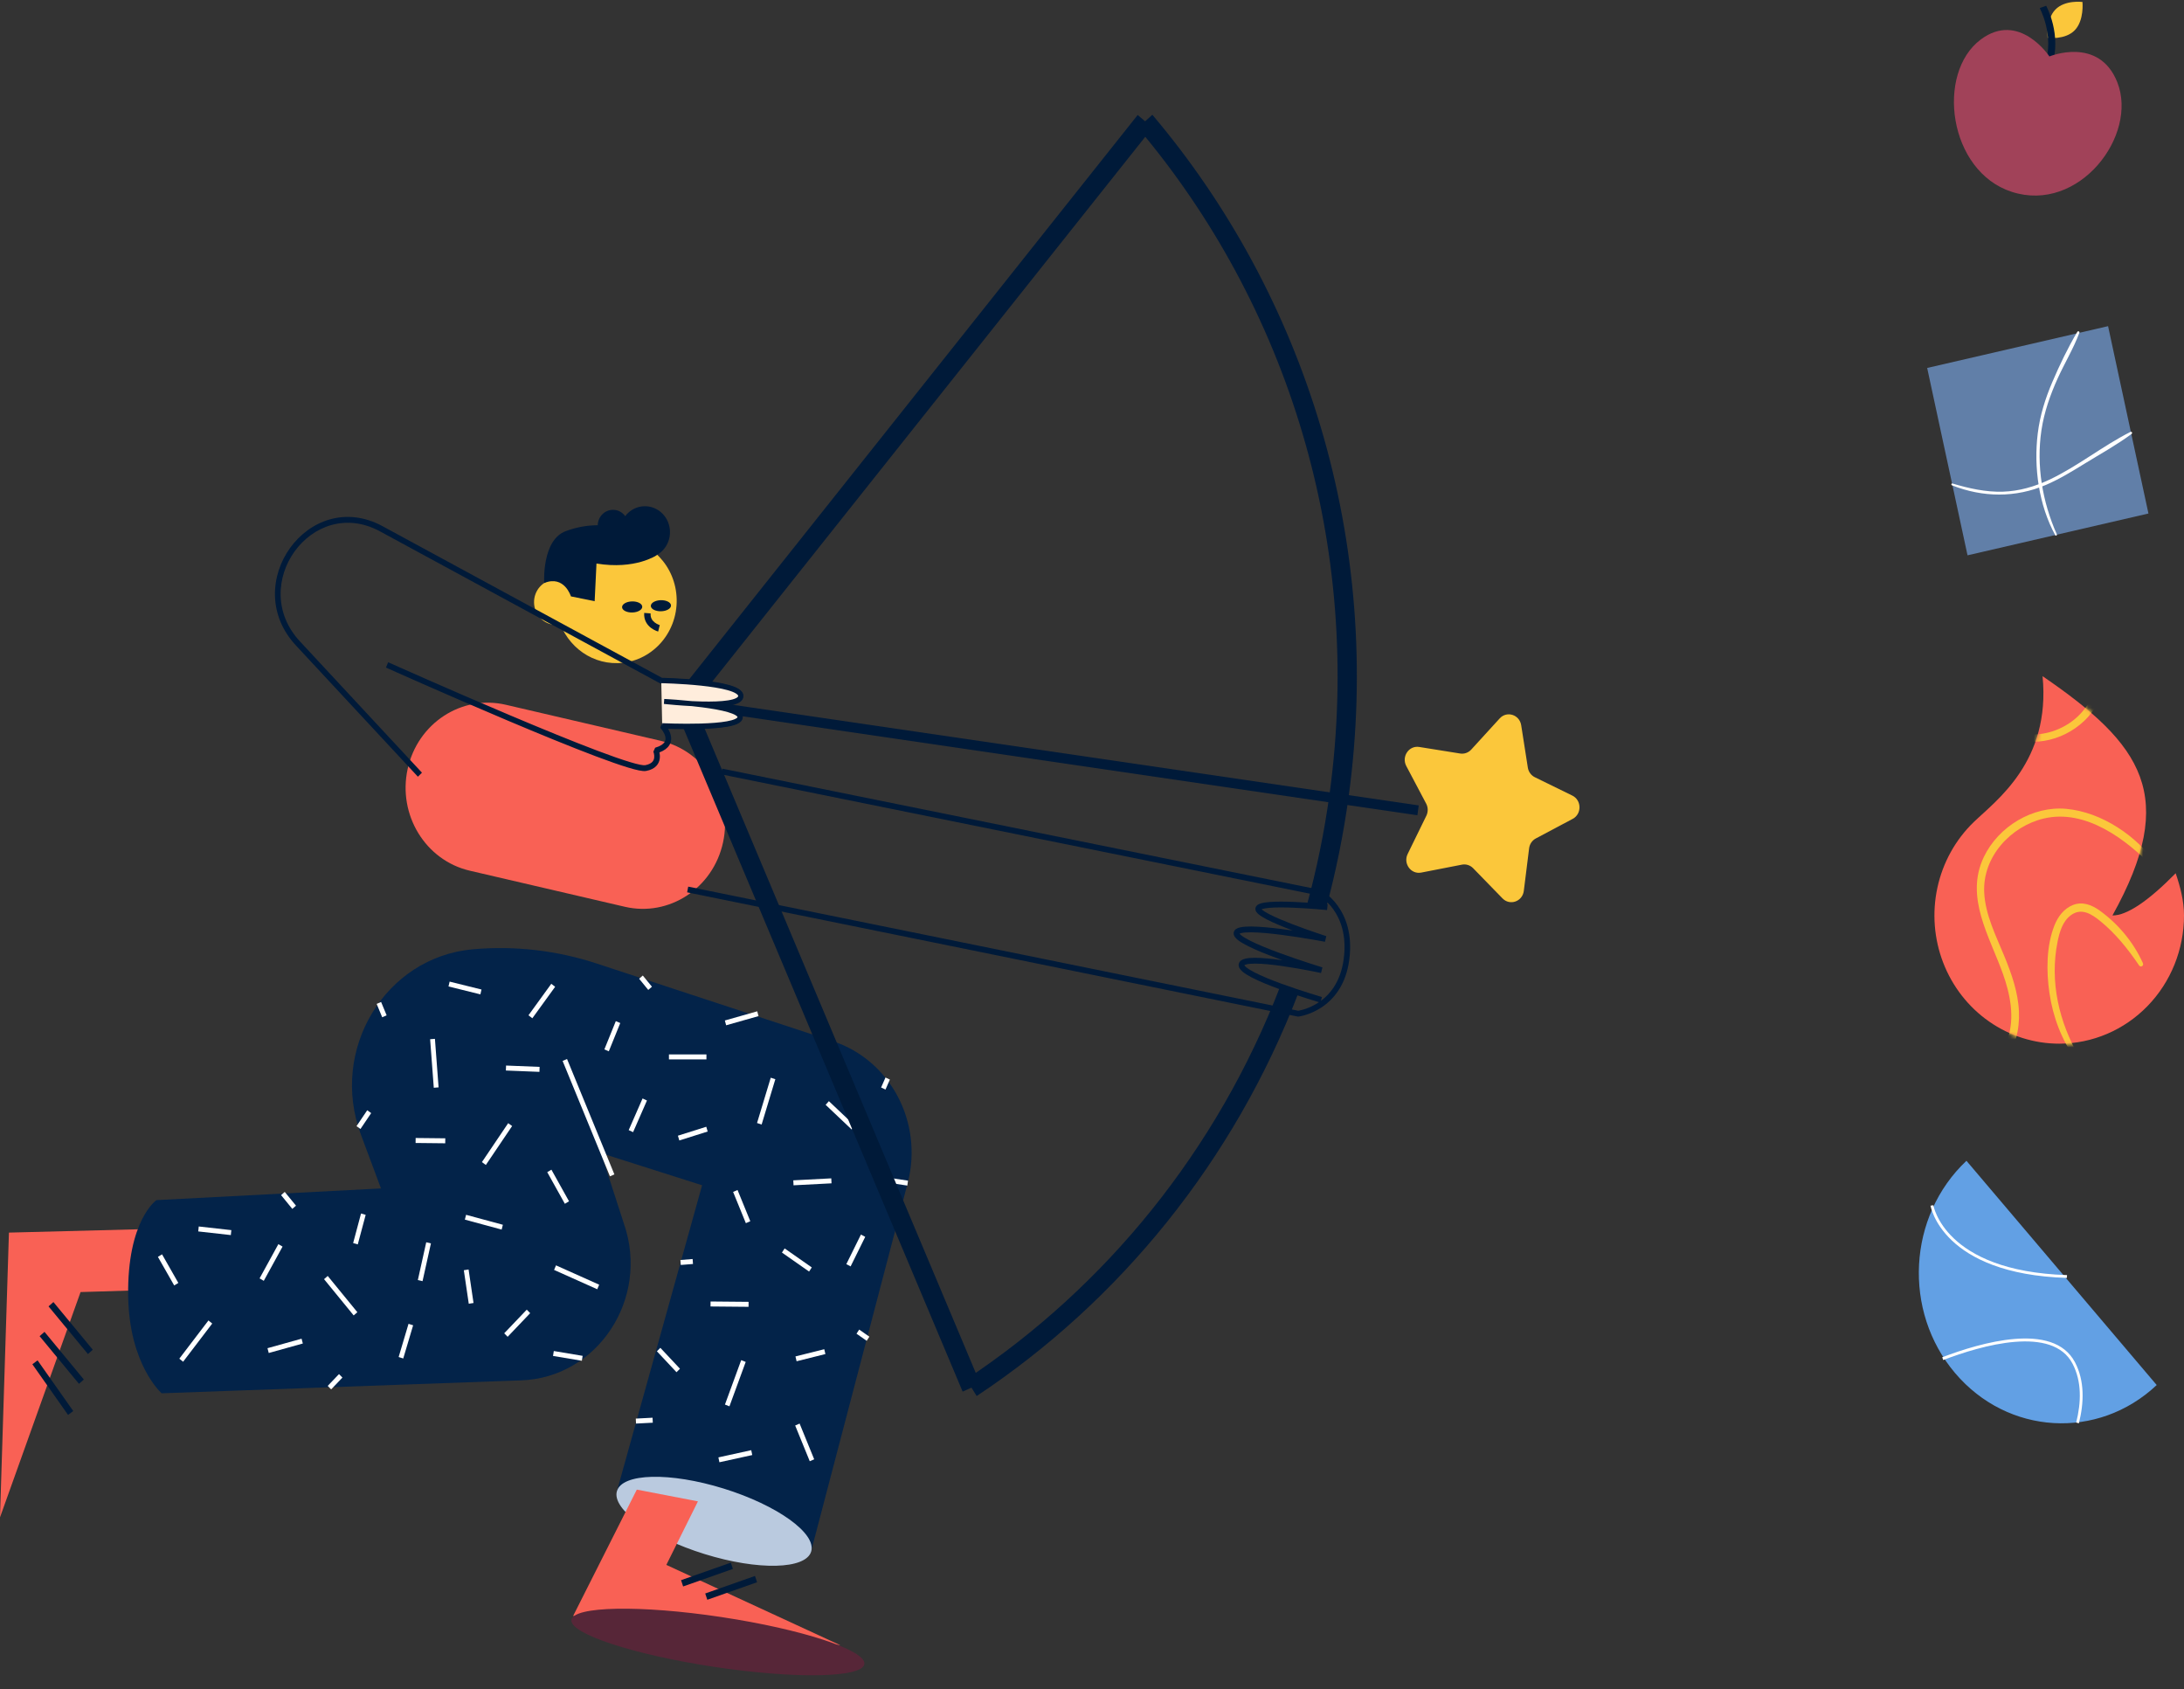 <svg width="560" height="433" viewBox="0 0 560 433" fill="none" xmlns="http://www.w3.org/2000/svg">
<rect x="0" y="0" width="560" height="433" fill="#333333" stroke="none"/>
<path d="M38.774 315.053L2.292 315.99L0 388.989L20.657 331.233L47.876 330.412" fill="#F96155"/>
<path fill-rule="evenodd" clip-rule="evenodd" d="M22.539 347.119L12.445 334.901L13.697 333.795L23.791 346.014L22.539 347.119Z" fill="#001A39"/>
<path fill-rule="evenodd" clip-rule="evenodd" d="M20.248 354.757L10.158 342.539L11.41 341.434L21.5 353.652L20.248 354.757Z" fill="#001A39"/>
<path fill-rule="evenodd" clip-rule="evenodd" d="M17.452 362.732L8.301 349.744L9.631 348.741L18.782 361.73L17.452 362.732Z" fill="#001A39"/>
<path d="M97.685 304.666L92.541 290.87C84.427 269.094 98.775 245.352 121.259 243.357C131.99 242.403 142.8 243.65 153.067 247.029L213.563 266.924C228.344 271.784 236.796 287.822 232.734 303.304L207.864 398.108L158.181 382.282L180.023 303.853L154.104 295.614L160.013 313.798C166.584 332.939 153.272 353.17 133.645 353.872L41.443 357.183C41.443 357.183 33.123 349.898 32.864 332.263C32.575 312.845 40.11 307.662 40.11 307.662L97.685 304.666Z" fill="#032349"/>
<path fill-rule="evenodd" clip-rule="evenodd" d="M156.397 301.562L144.258 271.982L145.394 271.483L157.533 301.063L156.397 301.562Z" fill="white"/>
<path d="M208.004 397.719C209.348 393.081 199.284 385.865 185.526 381.6C171.768 377.336 159.526 377.638 158.182 382.276C156.838 386.914 166.901 394.13 180.659 398.395C194.417 402.659 206.66 402.357 208.004 397.719Z" fill="#BACADF"/>
<path d="M163.285 381.878L146.957 414.262L215.453 421.765L170.856 401.176L178.958 384.891" fill="#F96155"/>
<path d="M221.635 426.599C222.132 423.071 205.721 417.676 184.978 414.55C164.236 411.424 147.018 411.75 146.521 415.278C146.024 418.806 162.436 424.201 183.178 427.327C203.92 430.453 221.138 430.127 221.635 426.599Z" fill="#572638"/>
<path fill-rule="evenodd" clip-rule="evenodd" d="M187.92 402.208L175.164 406.703L174.633 405.091L187.389 400.596L187.92 402.208Z" fill="#001A39"/>
<path fill-rule="evenodd" clip-rule="evenodd" d="M194.119 405.625L181.358 410.116L180.828 408.504L193.588 404.013L194.119 405.625Z" fill="#001A39"/>
<path fill-rule="evenodd" clip-rule="evenodd" d="M45.98 348.307L53.449 338.51L54.419 339.301L46.95 349.098L45.98 348.307Z" fill="white"/>
<path fill-rule="evenodd" clip-rule="evenodd" d="M44.665 329.54L40.488 322.208L41.552 321.56L45.729 328.892L44.665 329.54Z" fill="white"/>
<path fill-rule="evenodd" clip-rule="evenodd" d="M59.187 316.625L50.83 315.688L50.963 314.419L59.32 315.355L59.187 316.625Z" fill="white"/>
<path fill-rule="evenodd" clip-rule="evenodd" d="M66.562 327.723L71.377 318.948L72.45 319.578L67.636 328.353L66.562 327.723Z" fill="white"/>
<path fill-rule="evenodd" clip-rule="evenodd" d="M77.649 344.42L68.909 346.855L68.588 345.622L77.328 343.187L77.649 344.42Z" fill="white"/>
<path fill-rule="evenodd" clip-rule="evenodd" d="M90.688 337.221L83.088 327.926L84.031 327.102L91.63 336.396L90.688 337.221Z" fill="white"/>
<path fill-rule="evenodd" clip-rule="evenodd" d="M74.955 309.913L72.07 306.384L73.013 305.56L75.897 309.088L74.955 309.913Z" fill="white"/>
<path fill-rule="evenodd" clip-rule="evenodd" d="M93.763 311.436L91.739 319.012L90.549 318.671L92.573 311.096L93.763 311.436Z" fill="white"/>
<path fill-rule="evenodd" clip-rule="evenodd" d="M107.141 328.154L109.293 318.468L110.496 318.754L108.344 328.44L107.141 328.154Z" fill="white"/>
<path fill-rule="evenodd" clip-rule="evenodd" d="M105.931 339.749L103.397 348.26L102.217 347.884L104.751 339.373L105.931 339.749Z" fill="white"/>
<path fill-rule="evenodd" clip-rule="evenodd" d="M153.143 330.513L142.074 325.559L142.564 324.387L153.633 329.342L153.143 330.513Z" fill="white"/>
<path fill-rule="evenodd" clip-rule="evenodd" d="M135.945 336.64L130.164 342.7L129.285 341.804L135.066 335.743L135.945 336.64Z" fill="white"/>
<path fill-rule="evenodd" clip-rule="evenodd" d="M87.802 353.155L84.91 356.185L84.031 355.288L86.924 352.258L87.802 353.155Z" fill="white"/>
<path fill-rule="evenodd" clip-rule="evenodd" d="M120.15 325.443L121.417 334.035L120.197 334.228L118.93 325.635L120.15 325.443Z" fill="white"/>
<path fill-rule="evenodd" clip-rule="evenodd" d="M128.627 315.216L119.195 312.662L119.508 311.427L128.939 313.981L128.627 315.216Z" fill="white"/>
<path fill-rule="evenodd" clip-rule="evenodd" d="M166.22 253.778L163.879 250.909L164.822 250.086L167.164 252.954L166.22 253.778Z" fill="white"/>
<path fill-rule="evenodd" clip-rule="evenodd" d="M141.388 299.857L145.906 307.965L144.836 308.603L140.318 300.495L141.388 299.857Z" fill="white"/>
<path fill-rule="evenodd" clip-rule="evenodd" d="M131.315 288.669L124.579 298.649L123.566 297.918L130.302 287.938L131.315 288.669Z" fill="white"/>
<path fill-rule="evenodd" clip-rule="evenodd" d="M95.175 285.354L92.426 289.427L91.414 288.696L94.163 284.623L95.175 285.354Z" fill="white"/>
<path fill-rule="evenodd" clip-rule="evenodd" d="M106.575 291.738L114.175 291.819L114.163 293.095L106.562 293.014L106.575 291.738Z" fill="white"/>
<path fill-rule="evenodd" clip-rule="evenodd" d="M129.761 273.163L138.365 273.507L138.317 274.782L129.713 274.438L129.761 273.163Z" fill="white"/>
<path fill-rule="evenodd" clip-rule="evenodd" d="M111.227 278.856L110.289 266.416L111.52 266.317L112.458 278.757L111.227 278.856Z" fill="white"/>
<path fill-rule="evenodd" clip-rule="evenodd" d="M98.001 260.789L96.582 257.363L97.717 256.86L99.136 260.286L98.001 260.789Z" fill="white"/>
<path fill-rule="evenodd" clip-rule="evenodd" d="M135.508 260.277L141.355 252.208L142.343 252.974L136.496 261.043L135.508 260.277Z" fill="white"/>
<path fill-rule="evenodd" clip-rule="evenodd" d="M159.041 262.268L156.103 269.515L154.965 269.022L157.903 261.774L159.041 262.268Z" fill="white"/>
<path fill-rule="evenodd" clip-rule="evenodd" d="M171.523 270.311H181.136V271.587H171.523V270.311Z" fill="white"/>
<path fill-rule="evenodd" clip-rule="evenodd" d="M165.885 282.128L162.329 290.24L161.205 289.713L164.76 281.601L165.885 282.128Z" fill="white"/>
<path fill-rule="evenodd" clip-rule="evenodd" d="M228.173 276.758L227.05 279.319L225.926 278.792L227.049 276.231L228.173 276.758Z" fill="white"/>
<path fill-rule="evenodd" clip-rule="evenodd" d="M232.647 303.936L226.281 302.974L226.46 301.711L232.825 302.672L232.647 303.936Z" fill="white"/>
<path fill-rule="evenodd" clip-rule="evenodd" d="M221.852 317.076L218.107 324.656L217.008 324.075L220.752 316.495L221.852 317.076Z" fill="white"/>
<path fill-rule="evenodd" clip-rule="evenodd" d="M201.188 320.044L208.15 324.918L207.458 325.975L200.496 321.102L201.188 320.044Z" fill="white"/>
<path fill-rule="evenodd" clip-rule="evenodd" d="M220.309 340.85L222.918 342.675L222.226 343.732L219.617 341.907L220.309 340.85Z" fill="white"/>
<path fill-rule="evenodd" clip-rule="evenodd" d="M213.212 303.358L203.472 303.864L203.41 302.59L213.15 302.083L213.212 303.358Z" fill="white"/>
<path fill-rule="evenodd" clip-rule="evenodd" d="M177.69 324.034L174.558 324.285L174.463 323.013L177.594 322.762L177.69 324.034Z" fill="white"/>
<path fill-rule="evenodd" clip-rule="evenodd" d="M167.385 364.723L163.085 364.945L163.023 363.67L167.323 363.448L167.385 364.723Z" fill="white"/>
<path fill-rule="evenodd" clip-rule="evenodd" d="M212.535 282.292L219.209 288.611L218.375 289.553L211.701 283.234L212.535 282.292Z" fill="white"/>
<path fill-rule="evenodd" clip-rule="evenodd" d="M198.805 276.664L195.291 288.278L194.113 287.897L197.627 276.282L198.805 276.664Z" fill="white"/>
<path fill-rule="evenodd" clip-rule="evenodd" d="M173.824 291.148L181.095 288.854L181.455 290.076L174.184 292.369L173.824 291.148Z" fill="white"/>
<path fill-rule="evenodd" clip-rule="evenodd" d="M185.861 261.61L194.165 259.257L194.491 260.488L186.188 262.841L185.861 261.61Z" fill="white"/>
<path fill-rule="evenodd" clip-rule="evenodd" d="M142 346.348L149.395 347.587L149.197 348.846L141.803 347.608L142 346.348Z" fill="white"/>
<path fill-rule="evenodd" clip-rule="evenodd" d="M191.246 313.571L187.975 305.561L189.112 305.064L192.383 313.074L191.246 313.571Z" fill="white"/>
<path fill-rule="evenodd" clip-rule="evenodd" d="M182.195 333.65L191.947 333.739L191.936 335.016L182.184 334.927L182.195 333.65Z" fill="white"/>
<path fill-rule="evenodd" clip-rule="evenodd" d="M173.464 351.778L168.436 346.419L169.321 345.53L174.35 350.888L173.464 351.778Z" fill="white"/>
<path fill-rule="evenodd" clip-rule="evenodd" d="M185.883 360.073L190.051 348.688L191.206 349.141L187.037 360.525L185.883 360.073Z" fill="white"/>
<path fill-rule="evenodd" clip-rule="evenodd" d="M211.641 347.126L204.255 348.972L203.965 347.732L211.351 345.885L211.641 347.126Z" fill="white"/>
<path fill-rule="evenodd" clip-rule="evenodd" d="M207.631 374.603L203.891 365.445L205.028 364.948L208.768 374.107L207.631 374.603Z" fill="white"/>
<path fill-rule="evenodd" clip-rule="evenodd" d="M192.884 373.017L184.461 374.863L184.205 373.615L192.628 371.768L192.884 373.017Z" fill="white"/>
<path d="M185.392 215.977C182.837 227.722 171.558 235.101 160.201 232.458L120.455 223.211C109.098 220.568 101.963 208.904 104.519 197.159C107.074 185.414 118.353 178.034 129.71 180.677L169.455 189.924C180.812 192.567 187.947 204.231 185.392 215.977Z" fill="#F96155"/>
<path fill-rule="evenodd" clip-rule="evenodd" d="M185.207 197.053L338.589 228.138L338.676 228.183L338.355 228.849C338.676 228.183 338.677 228.183 338.677 228.183L338.678 228.184L338.681 228.185L338.689 228.189C338.695 228.192 338.703 228.197 338.713 228.202C338.734 228.213 338.762 228.229 338.798 228.249C338.869 228.29 338.969 228.349 339.094 228.428C339.344 228.585 339.693 228.821 340.104 229.144C340.924 229.79 341.994 230.786 343.008 232.195C345.048 235.031 346.829 239.496 345.969 246.035C345.104 252.615 341.864 256.28 338.813 258.283C337.298 259.277 335.839 259.856 334.758 260.187C334.216 260.353 333.767 260.457 333.45 260.52C333.292 260.552 333.166 260.573 333.078 260.587C333.033 260.594 332.999 260.599 332.974 260.602C332.962 260.604 332.952 260.605 332.944 260.606L332.935 260.607L332.931 260.608C332.931 260.608 332.93 260.608 332.849 259.868L332.93 260.608L332.82 260.621L176.189 228.759L176.467 227.297L332.87 259.113C332.94 259.102 333.044 259.084 333.178 259.058C333.454 259.002 333.858 258.909 334.349 258.759C335.334 258.458 336.664 257.929 338.042 257.025C340.778 255.229 343.741 251.929 344.542 245.835C345.349 239.701 343.68 235.624 341.853 233.084C340.933 231.807 339.966 230.907 339.232 230.329C338.865 230.041 338.557 229.833 338.346 229.7C338.244 229.636 338.165 229.589 338.111 229.559L184.93 198.515L185.207 197.053Z" fill="#001A39"/>
<path fill-rule="evenodd" clip-rule="evenodd" d="M363.432 209.006L175 181.367L175.347 178.839L363.778 206.478L363.432 209.006Z" fill="#001A39"/>
<path d="M360.939 218.925L365.733 209.116C366.21 208.137 366.194 206.98 365.684 206.018L360.585 196.375C359.306 193.954 361.264 191.064 363.902 191.49L374.403 193.171C375.448 193.337 376.51 192.962 377.238 192.166L384.534 184.175C386.365 182.166 389.628 183.204 390.052 185.928L391.751 196.775C391.92 197.856 392.595 198.784 393.553 199.252L403.158 203.954C405.569 205.137 405.627 208.665 403.252 209.925L393.8 214.946C392.858 215.448 392.212 216.397 392.08 217.483L390.722 228.381C390.381 231.117 387.155 232.262 385.262 230.317L377.724 222.572C376.971 221.802 375.901 221.461 374.86 221.661L364.416 223.696C361.787 224.206 359.738 221.385 360.939 218.925Z" fill="#FBC73B"/>
<path fill-rule="evenodd" clip-rule="evenodd" d="M291.713 29.479L295.527 32.721L178.041 180.517L251.357 354.717L246.829 356.755L172.307 179.689L291.713 29.479Z" fill="#001A39"/>
<path fill-rule="evenodd" clip-rule="evenodd" d="M291.761 32.781C330 77.988 349.694 139.492 340.899 203.617C339.559 213.385 337.601 222.905 335.071 232.139C337.445 232.295 339.407 232.478 340.09 232.544C342.55 223.4 344.464 213.986 345.787 204.335C354.793 138.676 334.622 75.697 295.477 29.419L291.761 32.781ZM337.926 240.06C336.712 239.651 335.042 239.075 333.249 238.419C333.136 238.786 333.023 239.152 332.909 239.517C334.851 239.816 336.589 240.112 337.842 240.333C337.87 240.242 337.898 240.151 337.926 240.06ZM335.455 247.629C335.412 247.753 335.369 247.877 335.326 248.001C333.904 247.732 332.177 247.424 330.374 247.143C330.502 246.779 330.63 246.414 330.757 246.048C332.487 246.652 334.117 247.194 335.455 247.629ZM328.265 252.859C329.871 253.447 331.487 254.002 332.953 254.487C316.367 297.727 287.082 333.574 250.429 357.885L247.764 353.587C283.494 329.887 312.05 294.972 328.265 252.859Z" fill="#001A39"/>
<path fill-rule="evenodd" clip-rule="evenodd" d="M340.418 231.828C340.418 231.828 340.418 231.828 340.348 232.569C340.278 233.31 340.278 233.31 340.278 233.31L340.23 233.305C340.197 233.302 340.149 233.297 340.087 233.291C339.961 233.279 339.777 233.261 339.541 233.239C339.071 233.196 338.398 233.136 337.589 233.07C335.969 232.939 333.808 232.787 331.635 232.7C329.456 232.612 327.288 232.592 325.647 232.721C324.821 232.785 324.166 232.885 323.721 233.018C323.624 233.047 323.544 233.075 323.479 233.101C323.531 233.152 323.596 233.21 323.676 233.275C324.058 233.585 324.66 233.953 325.445 234.361C327.003 235.17 329.143 236.065 331.321 236.904C333.494 237.74 335.684 238.512 337.333 239.075C338.156 239.356 338.844 239.585 339.325 239.744C339.566 239.823 339.755 239.885 339.883 239.926C339.948 239.947 339.997 239.963 340.03 239.974L340.08 239.99C340.08 239.99 340.08 239.99 339.867 240.701C339.736 241.434 339.736 241.434 339.736 241.434L339.673 241.422C339.631 241.414 339.569 241.402 339.487 241.387C339.324 241.356 339.085 241.312 338.78 241.256C338.17 241.145 337.297 240.99 336.248 240.812C334.149 240.455 331.349 240.009 328.537 239.649C325.72 239.289 322.915 239.018 320.798 239.006C319.733 239 318.886 239.06 318.309 239.19C318.079 239.242 317.922 239.298 317.822 239.348C317.906 239.461 318.055 239.613 318.291 239.8C318.799 240.203 319.581 240.668 320.579 241.172C322.568 242.175 325.28 243.268 328.031 244.283C330.777 245.296 333.539 246.225 335.616 246.9C336.654 247.238 337.52 247.512 338.127 247.701C338.43 247.796 338.668 247.87 338.83 247.92C338.911 247.945 338.973 247.964 339.015 247.976L339.077 247.995C339.078 247.995 339.078 247.995 338.875 248.71C338.727 249.439 338.727 249.439 338.727 249.439L338.672 249.427C338.656 249.424 338.636 249.419 338.613 249.414C338.583 249.408 338.547 249.401 338.506 249.392C338.361 249.361 338.148 249.316 337.876 249.261C337.331 249.149 336.553 248.992 335.616 248.813C333.742 248.454 331.24 248.007 328.724 247.65C326.2 247.292 323.691 247.029 321.789 247.031C320.831 247.032 320.075 247.101 319.561 247.236C319.303 247.304 319.15 247.378 319.069 247.436C319.067 247.438 319.065 247.439 319.063 247.441C319.067 247.45 319.073 247.46 319.08 247.471C319.144 247.579 319.275 247.733 319.504 247.93C319.96 248.32 320.676 248.767 321.604 249.25C323.451 250.21 325.988 251.236 328.571 252.181C331.148 253.123 333.746 253.977 335.701 254.595C336.678 254.904 337.493 255.154 338.064 255.327C338.35 255.413 338.574 255.48 338.727 255.525C338.803 255.548 338.861 255.565 338.901 255.577L338.959 255.594L338.959 255.594C338.959 255.594 338.959 255.594 338.764 256.311C338.568 257.027 338.568 257.027 338.568 257.027L338.567 257.027L338.506 257.009C338.466 256.997 338.407 256.98 338.329 256.957C338.175 256.911 337.948 256.843 337.66 256.756C337.084 256.582 336.263 256.33 335.279 256.019C333.313 255.397 330.694 254.537 328.091 253.585C325.494 252.635 322.887 251.584 320.957 250.581C319.998 250.082 319.167 249.575 318.585 249.077C318.295 248.828 318.034 248.554 317.855 248.255C317.674 247.952 317.542 247.562 317.628 247.133C317.712 246.715 317.966 246.414 318.25 246.211C318.526 246.014 318.861 245.884 319.205 245.793C319.893 245.611 320.792 245.543 321.787 245.542C323.778 245.54 326.346 245.81 328.869 246.167C328.43 246.009 327.988 245.849 327.547 245.686C324.783 244.666 322.01 243.551 319.948 242.51C318.922 241.993 318.037 241.477 317.414 240.982C317.104 240.736 316.826 240.47 316.629 240.183C316.435 239.901 316.262 239.512 316.336 239.065C316.411 238.608 316.706 238.305 316.998 238.118C317.286 237.935 317.639 237.817 318.003 237.735C318.736 237.57 319.711 237.51 320.806 237.517C323.011 237.529 325.883 237.809 328.714 238.171C329.644 238.29 330.572 238.418 331.474 238.55C331.256 238.467 331.037 238.384 330.819 238.299C328.628 237.456 326.429 236.539 324.798 235.692C323.988 235.271 323.284 234.85 322.787 234.447C322.541 234.247 322.31 234.024 322.147 233.777C321.987 233.534 321.831 233.173 321.924 232.755C322.011 232.362 322.274 232.105 322.508 231.948C322.745 231.787 323.031 231.673 323.323 231.586C323.91 231.412 324.681 231.303 325.538 231.236C327.264 231.1 329.498 231.124 331.69 231.211C333.889 231.299 336.071 231.454 337.701 231.585C338.517 231.651 339.195 231.712 339.67 231.756C339.908 231.778 340.094 231.796 340.222 231.808C340.285 231.815 340.334 231.819 340.368 231.823L340.418 231.828ZM338.875 248.71L338.727 249.439L339.077 247.995L338.875 248.71ZM339.867 240.701L339.736 241.434L340.08 239.99L339.867 240.701Z" fill="#001A39"/>
<path d="M173.507 153.626C173.704 162.464 166.939 169.797 158.393 170.001C150.838 170.184 144.419 164.733 142.896 157.362C142.699 156.396 142.579 155.396 142.559 154.37C142.361 145.532 149.126 138.199 157.673 137.995C162.121 137.889 166.17 139.731 169.063 142.766C171.733 145.57 173.412 149.387 173.507 153.626Z" fill="#FBC73B"/>
<path d="M171.79 136.271C171.873 139.944 169.062 142.987 165.511 143.072C162.371 143.148 159.705 140.884 159.075 137.82C158.993 137.42 158.944 137.003 158.935 136.577C158.853 132.905 161.664 129.862 165.215 129.777C167.062 129.734 168.745 130.496 169.947 131.76C171.054 132.922 171.753 134.509 171.79 136.271Z" fill="#001A39"/>
<path d="M161.097 134.659C161.147 136.897 159.435 138.753 157.271 138.804C155.357 138.851 153.736 137.472 153.349 135.603C153.3 135.357 153.271 135.106 153.263 134.846C153.213 132.607 154.925 130.752 157.09 130.701C158.217 130.675 159.242 131.139 159.97 131.909C160.649 132.62 161.073 133.586 161.097 134.659Z" fill="#001A39"/>
<path fill-rule="evenodd" clip-rule="evenodd" d="M169.166 160.244C169.165 160.244 169.165 160.244 168.963 161.069C168.76 161.894 168.76 161.894 168.76 161.894L168.757 161.893L168.752 161.892L168.74 161.889C168.73 161.886 168.717 161.882 168.701 161.878C168.67 161.868 168.627 161.855 168.575 161.838C168.47 161.803 168.326 161.751 168.155 161.678C167.817 161.534 167.362 161.303 166.909 160.955C165.991 160.251 165.043 159.027 165.179 157.128L166.821 157.254C166.739 158.399 167.272 159.114 167.89 159.588C168.204 159.829 168.531 159.997 168.783 160.104C168.907 160.157 169.01 160.194 169.078 160.217C169.112 160.228 169.138 160.236 169.153 160.24C169.16 160.242 169.165 160.244 169.167 160.244C169.168 160.245 169.169 160.245 169.168 160.245L169.167 160.244L169.166 160.244L169.166 160.244Z" fill="#001A39"/>
<path d="M169.499 156.704C170.928 156.669 172.072 156.005 172.055 155.221C172.037 154.436 170.864 153.828 169.435 153.862C168.006 153.897 166.862 154.56 166.88 155.345C166.897 156.129 168.07 156.738 169.499 156.704Z" fill="#001A39"/>
<path d="M162.124 157.018C163.553 156.984 164.697 156.32 164.68 155.536C164.662 154.751 163.489 154.143 162.06 154.177C160.631 154.211 159.487 154.875 159.505 155.66C159.522 156.444 160.695 157.053 162.124 157.018Z" fill="#001A39"/>
<path d="M148.179 154.234C148.253 157.447 145.792 160.107 142.69 160.183C139.945 160.251 137.616 158.268 137.061 155.591C136.987 155.238 136.945 154.876 136.937 154.506C136.863 151.297 139.324 148.633 142.426 148.556C144.043 148.518 145.513 149.186 146.562 150.289C147.533 151.306 148.146 152.693 148.179 154.234Z" fill="#FBC73B"/>
<path d="M168.333 142.352C168.333 142.352 162.922 146.105 152.944 144.467L152.475 154.127L146.393 152.889C146.393 152.889 144.702 147.361 139.538 149.463C139.538 149.463 138.859 138.48 145.047 136.169C155.865 132.13 165.634 136.867 168.333 142.352Z" fill="#001A39"/>
<path fill-rule="evenodd" clip-rule="evenodd" d="M97.435 136.22C79.998 126.759 63.271 149.972 77.019 164.549L77.023 164.553L108.193 198.082L107.154 199.114L75.988 165.589C75.987 165.588 75.987 165.587 75.986 165.587C61.098 149.796 79.215 124.652 98.104 134.902C98.104 134.902 98.104 134.902 98.104 134.902L169.737 173.766C169.756 173.767 169.777 173.767 169.799 173.768C169.951 173.771 170.172 173.777 170.453 173.786C171.016 173.803 171.818 173.832 172.781 173.877C174.705 173.968 177.273 174.127 179.841 174.399C182.401 174.67 184.996 175.057 186.957 175.611C187.931 175.887 188.8 176.218 189.436 176.627C190.045 177.018 190.644 177.619 190.616 178.481C190.589 179.341 189.971 179.883 189.345 180.207C188.701 180.541 187.844 180.762 186.897 180.915C186.665 180.952 186.424 180.985 186.175 181.016C186.458 181.086 186.73 181.16 186.99 181.236C187.916 181.505 188.739 181.82 189.338 182.196C189.889 182.543 190.513 183.114 190.446 183.96C190.38 184.785 189.698 185.272 189.105 185.558C188.458 185.87 187.597 186.1 186.636 186.277C184.701 186.633 182.175 186.804 179.69 186.877C177.197 186.95 174.716 186.926 172.859 186.883C172.271 186.87 171.746 186.854 171.301 186.84C171.559 187.271 171.811 187.792 171.958 188.361C172.172 189.185 172.175 190.161 171.594 191.069C171.114 191.82 170.294 192.431 169.085 192.885C169.174 193.294 169.246 193.852 169.169 194.453C169.087 195.097 168.833 195.798 168.254 196.395C167.678 196.987 166.836 197.42 165.673 197.637C165.673 197.637 165.673 197.637 165.673 197.637C165.203 197.725 164.54 197.644 163.811 197.497C163.049 197.343 162.104 197.091 161.011 196.759C158.823 196.096 155.995 195.098 152.761 193.878C146.29 191.439 138.154 188.098 130.187 184.73C122.218 181.361 114.411 177.962 108.598 175.406C105.691 174.128 103.281 173.06 101.599 172.312C100.758 171.938 100.098 171.644 99.649 171.443C99.424 171.343 99.252 171.266 99.136 171.214L98.961 171.135C98.96 171.135 98.96 171.135 99.246 170.452C99.533 169.769 99.533 169.769 99.534 169.769L99.708 169.847C99.824 169.899 99.995 169.976 100.22 170.076C100.668 170.276 101.327 170.57 102.168 170.944C103.849 171.691 106.256 172.758 109.161 174.036C114.971 176.59 122.771 179.986 130.732 183.351C138.694 186.717 146.809 190.049 153.254 192.479C156.477 193.694 159.272 194.68 161.416 195.33C162.489 195.656 163.387 195.894 164.087 196.035C164.821 196.184 165.242 196.204 165.417 196.171C166.373 195.993 166.921 195.665 167.238 195.339C167.551 195.017 167.693 194.642 167.741 194.259C167.791 193.866 167.741 193.474 167.67 193.168C167.635 193.017 167.597 192.895 167.568 192.812C167.554 192.771 167.543 192.74 167.536 192.722C167.532 192.713 167.529 192.706 167.528 192.703L167.528 192.704C167.528 192.704 167.528 192.704 167.529 192.704L167.529 192.705L168.187 192.402C167.594 192.675 167.535 192.701 167.529 192.704L167.99 191.685C169.419 191.267 170.091 190.72 170.393 190.248C170.682 189.796 170.708 189.292 170.567 188.746C170.422 188.186 170.111 187.642 169.814 187.219C169.668 187.012 169.532 186.844 169.434 186.728C169.385 186.671 169.346 186.627 169.321 186.599C169.308 186.585 169.298 186.574 169.292 186.568L169.287 186.563L169.796 186.036C169.83 185.292 169.83 185.292 169.83 185.292L169.831 185.292L169.833 185.292L169.885 185.294C169.921 185.296 169.976 185.299 170.047 185.302C170.19 185.308 170.401 185.317 170.668 185.327C171.204 185.347 171.971 185.373 172.891 185.394C174.734 185.436 177.189 185.46 179.649 185.388C182.116 185.315 184.557 185.146 186.383 184.81C187.302 184.641 188.019 184.438 188.496 184.208C188.889 184.019 188.984 183.881 189.005 183.841C188.988 183.8 188.911 183.671 188.589 183.469C188.159 183.198 187.485 182.927 186.6 182.669C184.843 182.157 182.449 181.751 180.012 181.437C179.117 181.322 178.219 181.219 177.351 181.129C175.85 181.054 174.442 180.953 173.28 180.858C172.361 180.782 171.595 180.709 171.058 180.656C170.79 180.629 170.579 180.607 170.434 180.591C170.362 180.584 170.307 180.578 170.269 180.573L170.226 180.569L170.212 180.567L170.212 180.567C170.211 180.567 170.211 180.567 170.29 179.827C170.324 179.083 170.324 179.083 170.324 179.083L170.328 179.083L170.382 179.086C170.42 179.088 170.476 179.091 170.548 179.095C170.694 179.102 170.906 179.114 171.177 179.131C171.718 179.163 172.489 179.214 173.414 179.283C174.571 179.371 175.97 179.489 177.458 179.643C178.308 179.685 179.187 179.719 180.066 179.738C182.5 179.789 184.897 179.728 186.676 179.443C187.572 179.299 188.256 179.106 188.7 178.876C189.161 178.637 189.176 178.466 189.177 178.433L189.177 178.432C189.178 178.399 189.164 178.206 188.675 177.892C188.215 177.596 187.504 177.31 186.577 177.048C184.734 176.527 182.235 176.15 179.695 175.881C177.163 175.613 174.624 175.455 172.715 175.365C171.761 175.32 170.966 175.292 170.41 175.275C170.133 175.266 169.914 175.26 169.766 175.257C169.692 175.255 169.635 175.254 169.597 175.253L169.554 175.252L169.544 175.252L169.541 175.252L169.54 175.252C169.54 175.252 169.54 175.252 169.553 174.507L169.54 175.252L169.218 175.167L97.435 136.22ZM170.29 179.827L170.324 179.083L170.212 180.567L170.29 179.827ZM169.287 186.561L169.287 186.563L169.287 186.562C169.287 186.562 169.287 186.562 169.287 186.561ZM169.287 186.561L169.83 185.292L169.796 186.036" fill="#001A39"/>
<path d="M169.553 174.503C169.553 174.503 190.012 174.873 189.897 178.452C189.785 182.027 170.289 179.823 170.289 179.823C170.289 179.823 189.975 180.789 189.728 183.895C189.481 187.002 169.795 186.032 169.795 186.032" fill="#FFEDDC"/>
<path fill-rule="evenodd" clip-rule="evenodd" d="M169.543 175.141C169.543 175.141 169.543 175.141 169.554 174.503C169.564 173.864 169.565 173.864 169.565 173.864L169.58 173.865L169.625 173.865C169.664 173.866 169.722 173.868 169.798 173.869C169.949 173.873 170.17 173.879 170.451 173.887C171.013 173.905 171.815 173.933 172.777 173.979C174.7 174.07 177.266 174.228 179.832 174.5C182.39 174.771 184.978 175.157 186.93 175.709C187.901 175.984 188.758 176.311 189.382 176.712C189.982 177.098 190.54 177.67 190.514 178.472C190.489 179.274 189.914 179.789 189.3 180.108C188.67 180.434 187.825 180.653 186.882 180.805C186.466 180.872 186.021 180.927 185.555 180.971C186.053 181.085 186.525 181.206 186.963 181.333C187.886 181.602 188.698 181.914 189.285 182.283C189.831 182.626 190.406 183.167 190.344 183.947C190.283 184.71 189.651 185.173 189.062 185.457C188.428 185.763 187.576 185.992 186.618 186.168C184.692 186.522 182.171 186.693 179.687 186.766C177.197 186.84 174.718 186.815 172.862 186.773C171.934 186.751 171.161 186.725 170.62 186.705C170.349 186.695 170.137 186.686 169.991 186.679C169.919 186.676 169.863 186.674 169.825 186.672L169.767 186.669C169.767 186.669 169.767 186.669 169.796 186.031C169.826 185.394 169.826 185.394 169.826 185.394L169.839 185.394L169.881 185.396C169.917 185.398 169.972 185.401 170.044 185.404C170.187 185.41 170.397 185.419 170.665 185.429C171.202 185.449 171.969 185.475 172.89 185.496C174.733 185.539 177.19 185.563 179.652 185.49C182.121 185.417 184.568 185.248 186.402 184.911C187.324 184.741 188.051 184.536 188.541 184.3C189.075 184.042 189.112 183.857 189.114 183.843L189.114 183.842C189.114 183.836 189.118 183.802 189.06 183.724C188.993 183.633 188.864 183.512 188.644 183.373C188.201 183.095 187.516 182.821 186.628 182.562C184.864 182.048 182.464 181.641 180.026 181.327C179.128 181.211 178.229 181.109 177.36 181.019C175.859 180.944 174.451 180.843 173.289 180.747C172.37 180.671 171.605 180.599 171.069 180.545C170.801 180.519 170.59 180.497 170.446 180.481C170.374 180.473 170.318 180.467 170.281 180.463L170.238 180.459L170.223 180.457C170.223 180.457 170.223 180.457 170.29 179.822C170.319 179.185 170.32 179.185 170.32 179.185L170.377 179.188C170.415 179.189 170.471 179.192 170.544 179.196C170.689 179.204 170.901 179.216 171.172 179.233C171.712 179.265 172.483 179.315 173.407 179.385C174.564 179.472 175.963 179.591 177.451 179.745C178.303 179.787 179.184 179.821 180.065 179.839C182.5 179.891 184.904 179.83 186.692 179.543C187.592 179.399 188.288 179.204 188.746 178.966C189.219 178.721 189.278 178.524 189.281 178.431L189.281 178.431C189.284 178.339 189.227 178.116 188.73 177.797C188.258 177.492 187.535 177.204 186.604 176.941C184.753 176.417 182.248 176.039 179.706 175.77C177.171 175.502 174.63 175.344 172.72 175.254C171.766 175.209 170.971 175.181 170.414 175.164C170.136 175.155 169.918 175.149 169.769 175.146C169.695 175.144 169.638 175.143 169.6 175.142L169.557 175.141L169.543 175.141ZM170.29 179.822L170.32 179.185L170.223 180.457L170.29 179.822Z" fill="#001A39"/>
<path fill-rule="evenodd" clip-rule="evenodd" d="M123.176 254.913L115 252.888L115.288 251.647L123.464 253.672L123.176 254.913Z" fill="white"/>
<path d="M540.532 83.612L494.145 94.33L504.496 142.361L550.883 131.643L540.532 83.612Z" fill="#617FA8"/>
<path d="M553.001 355.07C537.929 369.259 514.791 367.89 501.319 352.015C487.848 336.141 489.148 311.771 504.219 297.582L553.001 355.07Z" fill="#62A0E4"/>
<path d="M500.502 124.416C508.406 127.539 516.824 127.661 524.662 124.283C528.089 122.805 531.285 120.848 534.47 118.887C538.507 116.402 542.745 114.077 546.561 111.242C546.862 111.018 546.609 110.559 546.272 110.726C539.101 114.343 532.742 119.548 525.473 122.979C521.715 124.754 517.715 125.917 513.569 126.046C509.147 126.183 504.85 125.202 500.623 123.952C500.333 123.869 500.226 124.309 500.502 124.416Z" fill="white"/>
<path d="M527.384 136.971C523.699 128.676 522.092 119.367 523.446 110.294C524.136 105.662 525.696 101.235 527.611 97.003C529.387 93.082 531.673 89.335 533.178 85.293C533.299 84.97 532.818 84.783 532.649 85.061C530.213 89.16 528.077 93.632 526.198 98.032C524.415 102.212 523.057 106.566 522.499 111.114C521.428 119.869 522.778 129.47 526.984 137.21C527.13 137.487 527.505 137.248 527.384 136.971Z" fill="white"/>
<path d="M531.983 7.758C529.52 10.297 525.042 9.702 525.042 9.702C525.042 9.702 524.56 4.989 527.024 2.45C529.487 -0.09 533.964 0.505 533.964 0.505C533.964 0.505 534.448 5.217 531.983 7.758Z" fill="#FBC73B"/>
<path fill-rule="evenodd" clip-rule="evenodd" d="M523.004 2.077C523.004 2.077 523.004 2.078 523.832 1.779C524.659 1.479 524.659 1.48 524.66 1.48L524.66 1.481L524.661 1.483L524.664 1.488L524.674 1.507C524.683 1.524 524.696 1.547 524.711 1.577C524.742 1.637 524.787 1.724 524.841 1.836C524.951 2.06 525.102 2.385 525.274 2.798C525.619 3.625 526.048 4.806 526.392 6.236C527.08 9.09 527.44 12.971 526.078 17.01L524.33 16.624C525.594 12.872 525.268 9.234 524.613 6.517C524.286 5.161 523.88 4.043 523.557 3.267C523.395 2.879 523.254 2.578 523.155 2.375C523.106 2.273 523.067 2.197 523.041 2.147C523.028 2.122 523.018 2.103 523.012 2.092L523.005 2.08L523.004 2.077Z" fill="#001A39"/>
<path d="M515.858 49.189C499.549 43.923 496.337 18.744 507.895 10.12C517.754 2.764 525.492 14.469 525.492 14.469C525.492 14.469 538.173 9.214 542.887 21.061C548.314 34.701 533.075 54.749 515.858 49.189Z" fill="#A14259"/>
<path fill-rule="evenodd" clip-rule="evenodd" d="M516.644 343.999C510.188 344.522 503.158 346.782 498.252 348.658L498.008 347.951C502.933 346.069 510.035 343.781 516.589 343.249C523.113 342.72 529.268 343.922 532.053 349.243L532.053 349.243C534.558 354.033 534.375 359.608 533.047 364.877L532.356 364.685C533.66 359.508 533.806 354.156 531.426 349.605C528.864 344.71 523.131 343.473 516.644 343.999Z" fill="white"/>
<path fill-rule="evenodd" clip-rule="evenodd" d="M495.008 309.085C495.008 309.085 495.008 309.084 495.37 309.027C495.732 308.97 495.732 308.97 495.732 308.97L495.732 308.971L495.734 308.978C495.735 308.985 495.737 308.995 495.74 309.01C495.745 309.039 495.754 309.084 495.768 309.143C495.794 309.263 495.838 309.441 495.905 309.669C496.039 310.126 496.267 310.786 496.639 311.583C497.382 313.177 498.701 315.322 501.004 317.502C505.602 321.857 514.164 326.388 530.004 326.885L529.98 327.606C514.002 327.104 505.252 322.526 500.494 318.021C498.118 315.772 496.748 313.55 495.972 311.884C495.583 311.051 495.343 310.357 495.2 309.869C495.128 309.625 495.081 309.432 495.051 309.298C495.036 309.232 495.025 309.18 495.018 309.144C495.015 309.126 495.012 309.112 495.011 309.102L495.009 309.09L495.008 309.086L495.008 309.085Z" fill="white"/>
<path d="M550.628 257.931C544.628 264.095 536.489 267.557 528.003 267.557C521.591 267.557 515.327 265.578 510.024 261.877C504.72 258.176 500.622 252.924 498.259 246.802C495.897 240.68 495.379 233.97 496.774 227.542C498.169 221.114 501.412 215.265 506.082 210.753C511.808 205.218 525.87 195.254 523.736 173.343C549.334 190.871 558.699 204.018 541.655 234.692C545.354 234.692 550.755 231.086 557.867 223.868C559.019 227.256 560 230.897 560 234.692C560 243.408 556.629 251.768 550.628 257.931Z" fill="#F96155"/>
<mask id="mask0_5474_34381" style="mask-type:alpha" maskUnits="userSpaceOnUse" x="496" y="173" width="64" height="95">
<path d="M550.701 258.224C544.748 264.413 536.674 267.891 528.256 267.891C521.895 267.89 515.681 265.903 510.42 262.186C505.159 258.47 501.093 253.196 498.749 247.048C496.405 240.9 495.892 234.162 497.276 227.707C498.66 221.252 501.877 215.379 506.51 210.848C512.19 205.29 526.139 195.283 524.023 173.281C549.417 190.883 558.708 204.084 541.799 234.887C545.469 234.887 550.827 231.266 557.882 224.018C559.025 227.42 559.998 231.077 559.998 234.887C559.998 243.64 556.654 252.035 550.701 258.224Z" fill="#F96155"/>
</mask>
<g mask="url(#mask0_5474_34381)">
<path d="M481.432 298.509C483.575 287.14 494.195 282.794 503.394 278.899C507.251 277.265 511.214 275.362 513.951 271.988C516.795 268.477 517.859 263.906 517.68 259.392C517.478 254.354 515.779 249.62 513.893 245.026C511.775 239.878 509.071 234.558 508.774 228.863C508.286 219.584 515.669 211.818 524.046 209.834C534.758 207.296 545.275 215.173 552.346 222.639C552.786 223.106 553.634 222.479 553.245 221.921C547.961 214.322 538.923 208.182 529.782 207.353C521.272 206.586 512.425 211.818 508.653 219.747C503.765 230.025 510.15 240.049 513.562 249.62C515.441 254.893 516.648 260.844 514.799 266.323C513.049 271.509 508.576 274.385 503.948 276.486C498.859 278.797 493.637 280.67 489.134 284.146C484.61 287.642 481.293 292.35 480.379 298.201C480.258 298.919 481.293 299.238 481.432 298.509Z" fill="#FBC73B"/>
<path d="M533.141 270.981C527.974 262.102 525.501 251.668 527.589 241.383C528.099 238.871 528.891 236.162 531.012 234.612C533.717 232.632 536.333 234.334 538.583 236.169C542.476 239.354 545.639 243.294 548.476 247.485C548.898 248.108 549.764 247.58 549.455 246.892C547.041 241.516 543.056 236.785 538.348 233.411C536.322 231.96 533.992 231.063 531.57 231.99C529.255 232.875 527.666 234.976 526.763 237.279C524.682 242.568 524.686 249.001 525.497 254.559C526.385 260.661 528.623 266.596 532.194 271.555C532.601 272.129 533.515 271.623 533.141 270.981Z" fill="#FBC73B"/>
<path d="M505.058 180.817C507.286 184.142 509.891 186.821 513.509 188.477C516.838 190.001 520.536 190.506 524.133 189.929C527.931 189.317 531.538 187.52 534.378 184.845C537.361 182.033 539.152 178.317 540.697 174.525C542.304 170.585 543.75 166.47 546.495 163.191C548.928 160.284 552.072 158.05 555.522 156.637C562.211 153.901 569.965 154.148 576.185 158.031C580.075 160.463 583.469 163.89 587.894 165.304C591.545 166.47 596.037 165.558 598.529 162.435C599.116 161.698 598.209 160.725 597.509 161.379C590.232 168.127 582.478 159.171 576.225 155.668C570.618 152.526 563.888 152.02 557.779 153.73C551.757 155.417 546.271 159.281 542.965 164.814C538.701 171.938 537.725 180.878 530.294 185.593C521.96 190.882 511.579 188.044 505.767 180.266C505.451 179.845 504.769 180.388 505.058 180.817Z" fill="#FBC73B"/>
</g>
</svg>
